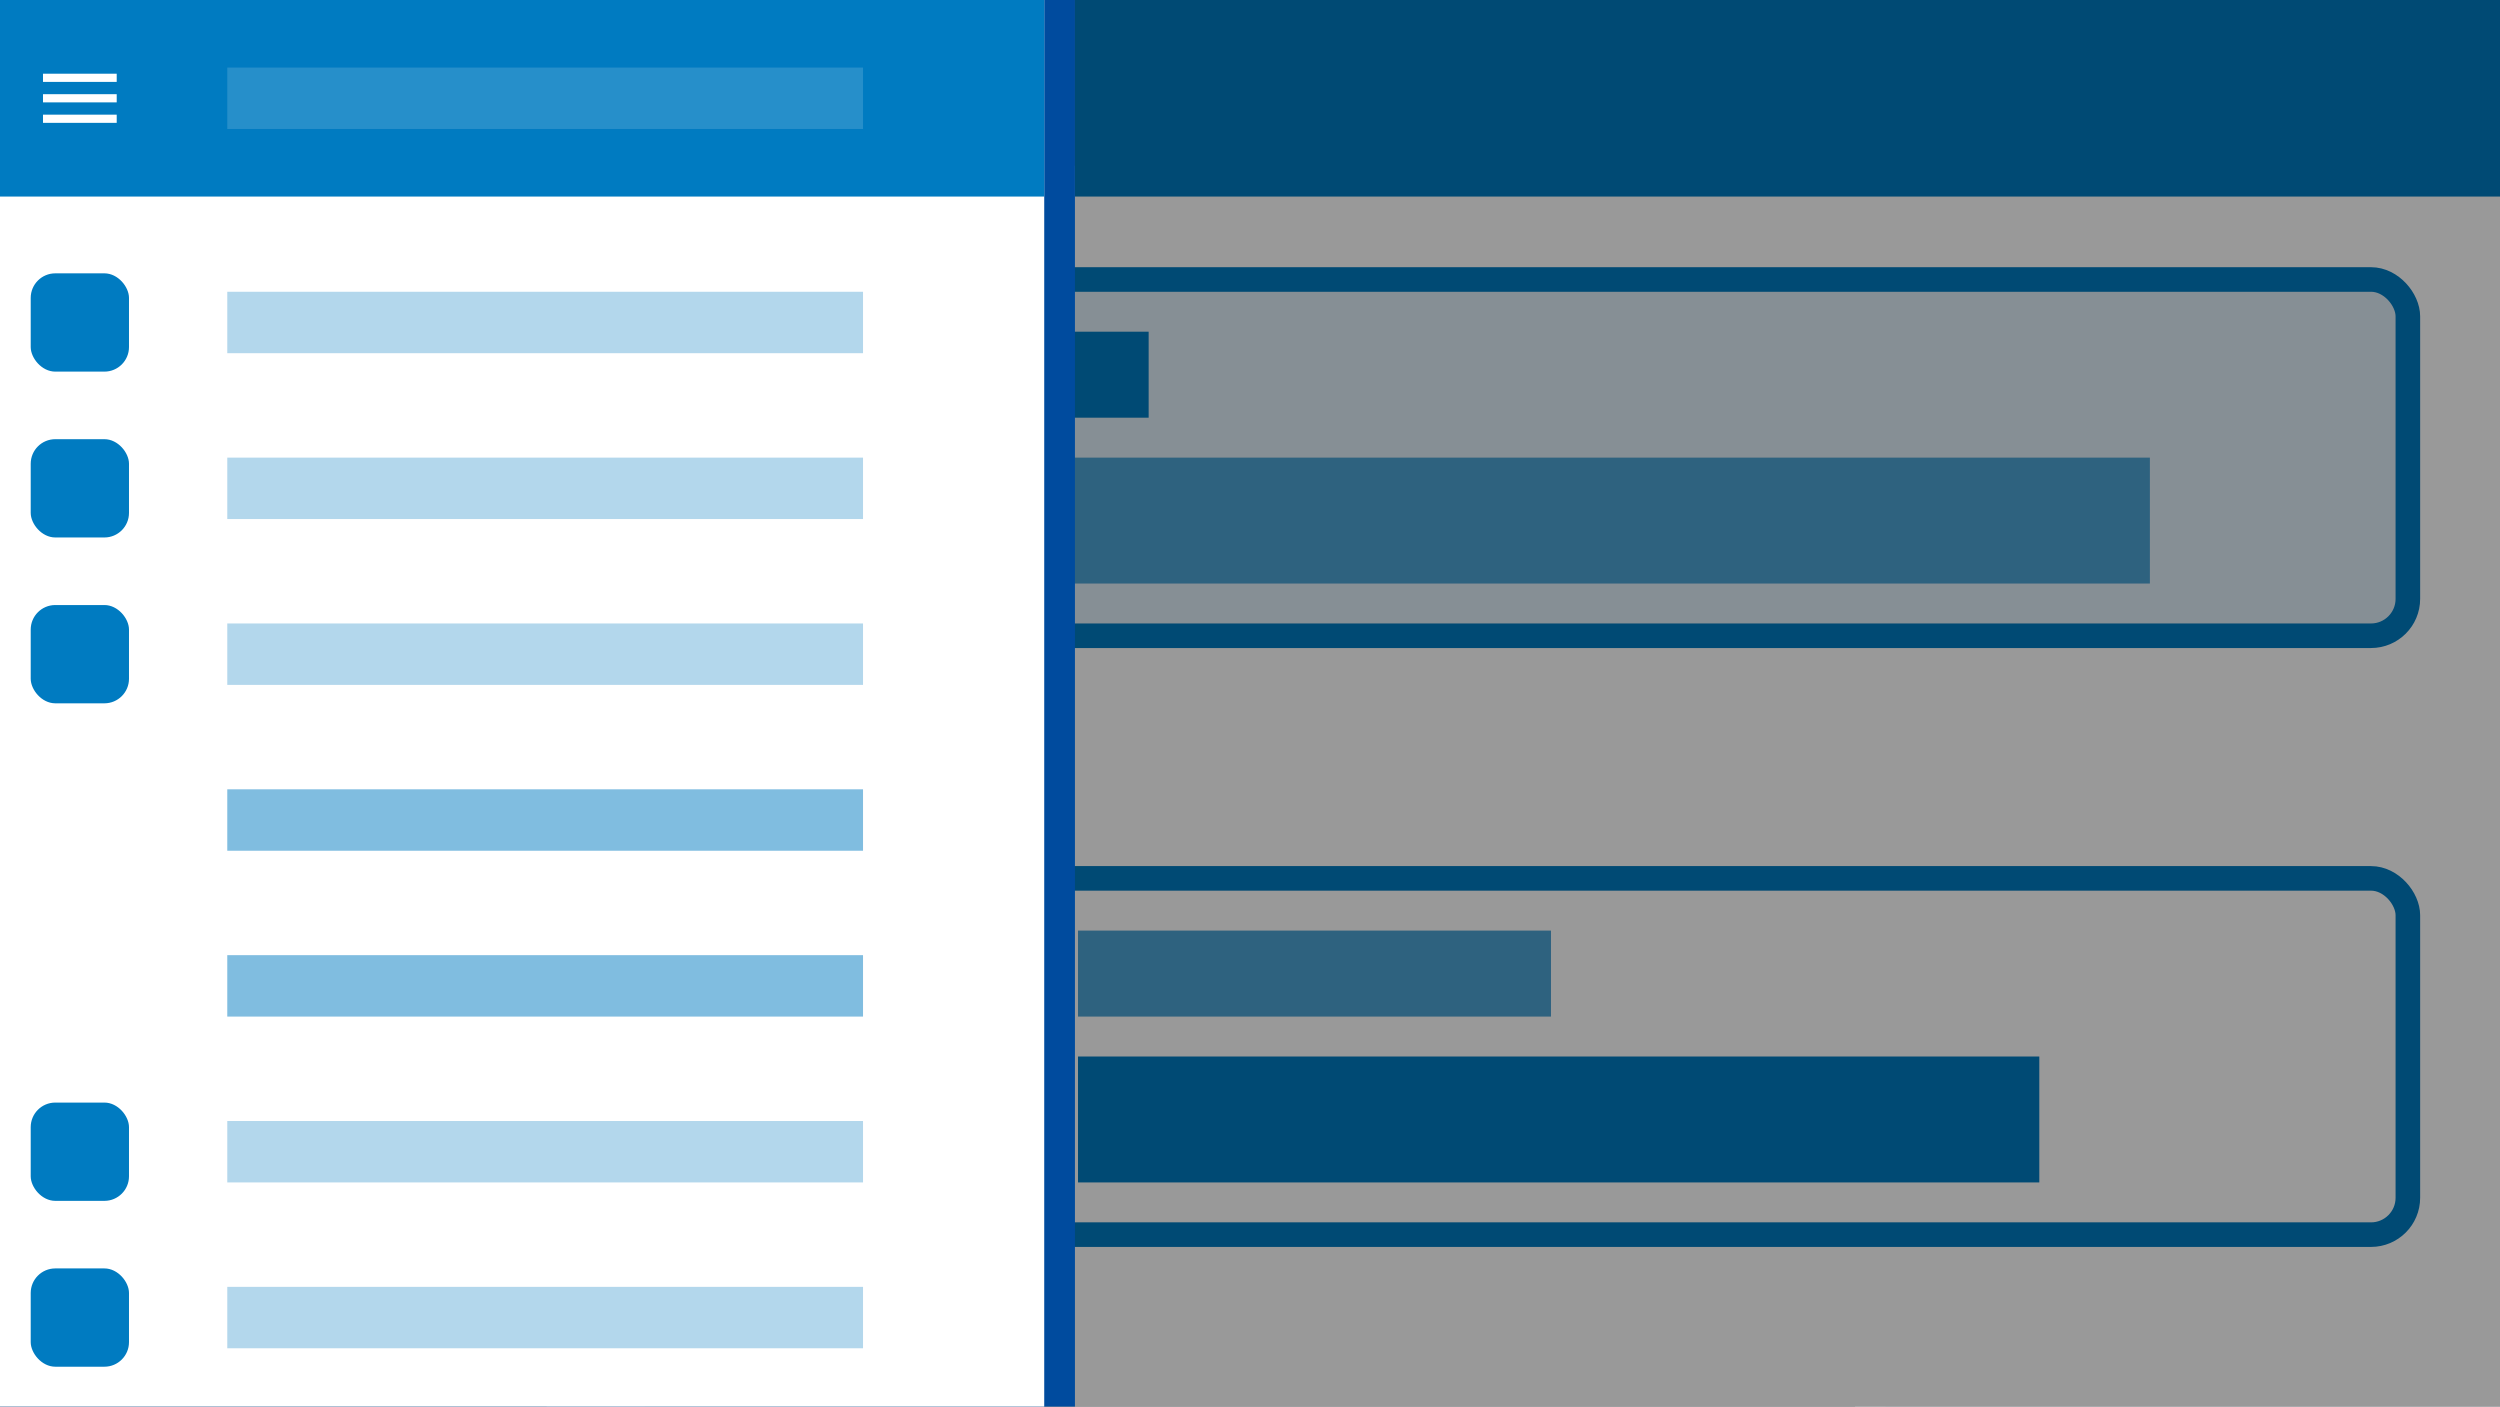 <svg width="814" height="458" viewBox="0 0 814 458" fill="none" xmlns="http://www.w3.org/2000/svg">
<rect x="0" y="0" width="814" height="458" fill="#333333" stroke="none"/>
<g clip-path="url(#clip0)">
<rect width="814" height="458" fill="#879196"/>
<rect width="210" height="458" fill="#D5D8DA"/>
<rect width="200" height="458" fill="#9CA5A9"/>
<rect x="814" y="458" width="210" height="458" transform="rotate(-180 814 458)" fill="#D5D8DA"/>
<rect x="814" y="458" width="200" height="458" transform="rotate(-180 814 458)" fill="#9CA5A9"/>
<rect x="178" y="498" width="444" height="636" rx="4" transform="rotate(-90 178 498)" fill="white"/>
<rect x="253" y="286" width="531" height="116" rx="12" fill="white" stroke="#007BC1" stroke-width="8"/>
<rect x="253" y="91" width="531" height="116" rx="12" fill="#E0EEF8" stroke="#007BC1" stroke-width="8"/>
<rect x="351" y="303" width="154" height="28" fill="#4DA3D4"/>
<rect x="274" y="108" width="100" height="28" fill="#007BC1"/>
<rect x="351" y="344" width="313" height="41" fill="#007BC1"/>
<rect x="274" y="149" width="426" height="41" fill="#4DA3D4"/>
<rect x="274" y="315" width="57" height="57" rx="28.5" fill="#4DA3D4"/>
<rect x="350" width="464" height="64" fill="#007BC1"/>
<rect opacity="0.4" width="814" height="458" fill="black"/>
<rect x="-10" y="-24" width="360" height="501" rx="4" fill="#004B9E"/>
<rect y="-7.3" width="340" height="467.6" fill="white"/>
<rect width="340" height="64" fill="#007BC1"/>
<path fill-rule="evenodd" clip-rule="evenodd" d="M14 26.667V24H38V26.667H14ZM14 33.333H38V30.667H14V33.333ZM14 40H38V37.333H14V40Z" fill="white"/>
<rect x="10" y="89" width="32" height="32" rx="8" fill="#007BC1"/>
<rect x="74" y="95" width="207" height="20" fill="#B3D7EC"/>
<rect x="74" y="22" width="207" height="20" fill="#268FCA"/>
<rect x="74" y="149" width="207" height="20" fill="#B3D7EC"/>
<rect x="74" y="203" width="207" height="20" fill="#B3D7EC"/>
<rect x="74" y="365" width="207" height="20" fill="#B3D7EC"/>
<rect x="74" y="419" width="207" height="20" fill="#B3D7EC"/>
<rect x="74" y="257" width="207" height="20" fill="#80BDE0"/>
<rect x="74" y="311" width="207" height="20" fill="#80BDE0"/>
<rect x="10" y="143" width="32" height="32" rx="8" fill="#007BC1"/>
<rect x="10" y="197" width="32" height="32" rx="8" fill="#007BC1"/>
<rect x="10" y="359" width="32" height="32" rx="8" fill="#007BC1"/>
<rect x="10" y="413" width="32" height="32" rx="8" fill="#007BC1"/>
</g>
<defs>
<clipPath id="clip0">
<rect width="814" height="458" fill="white"/>
</clipPath>
</defs>
</svg>
